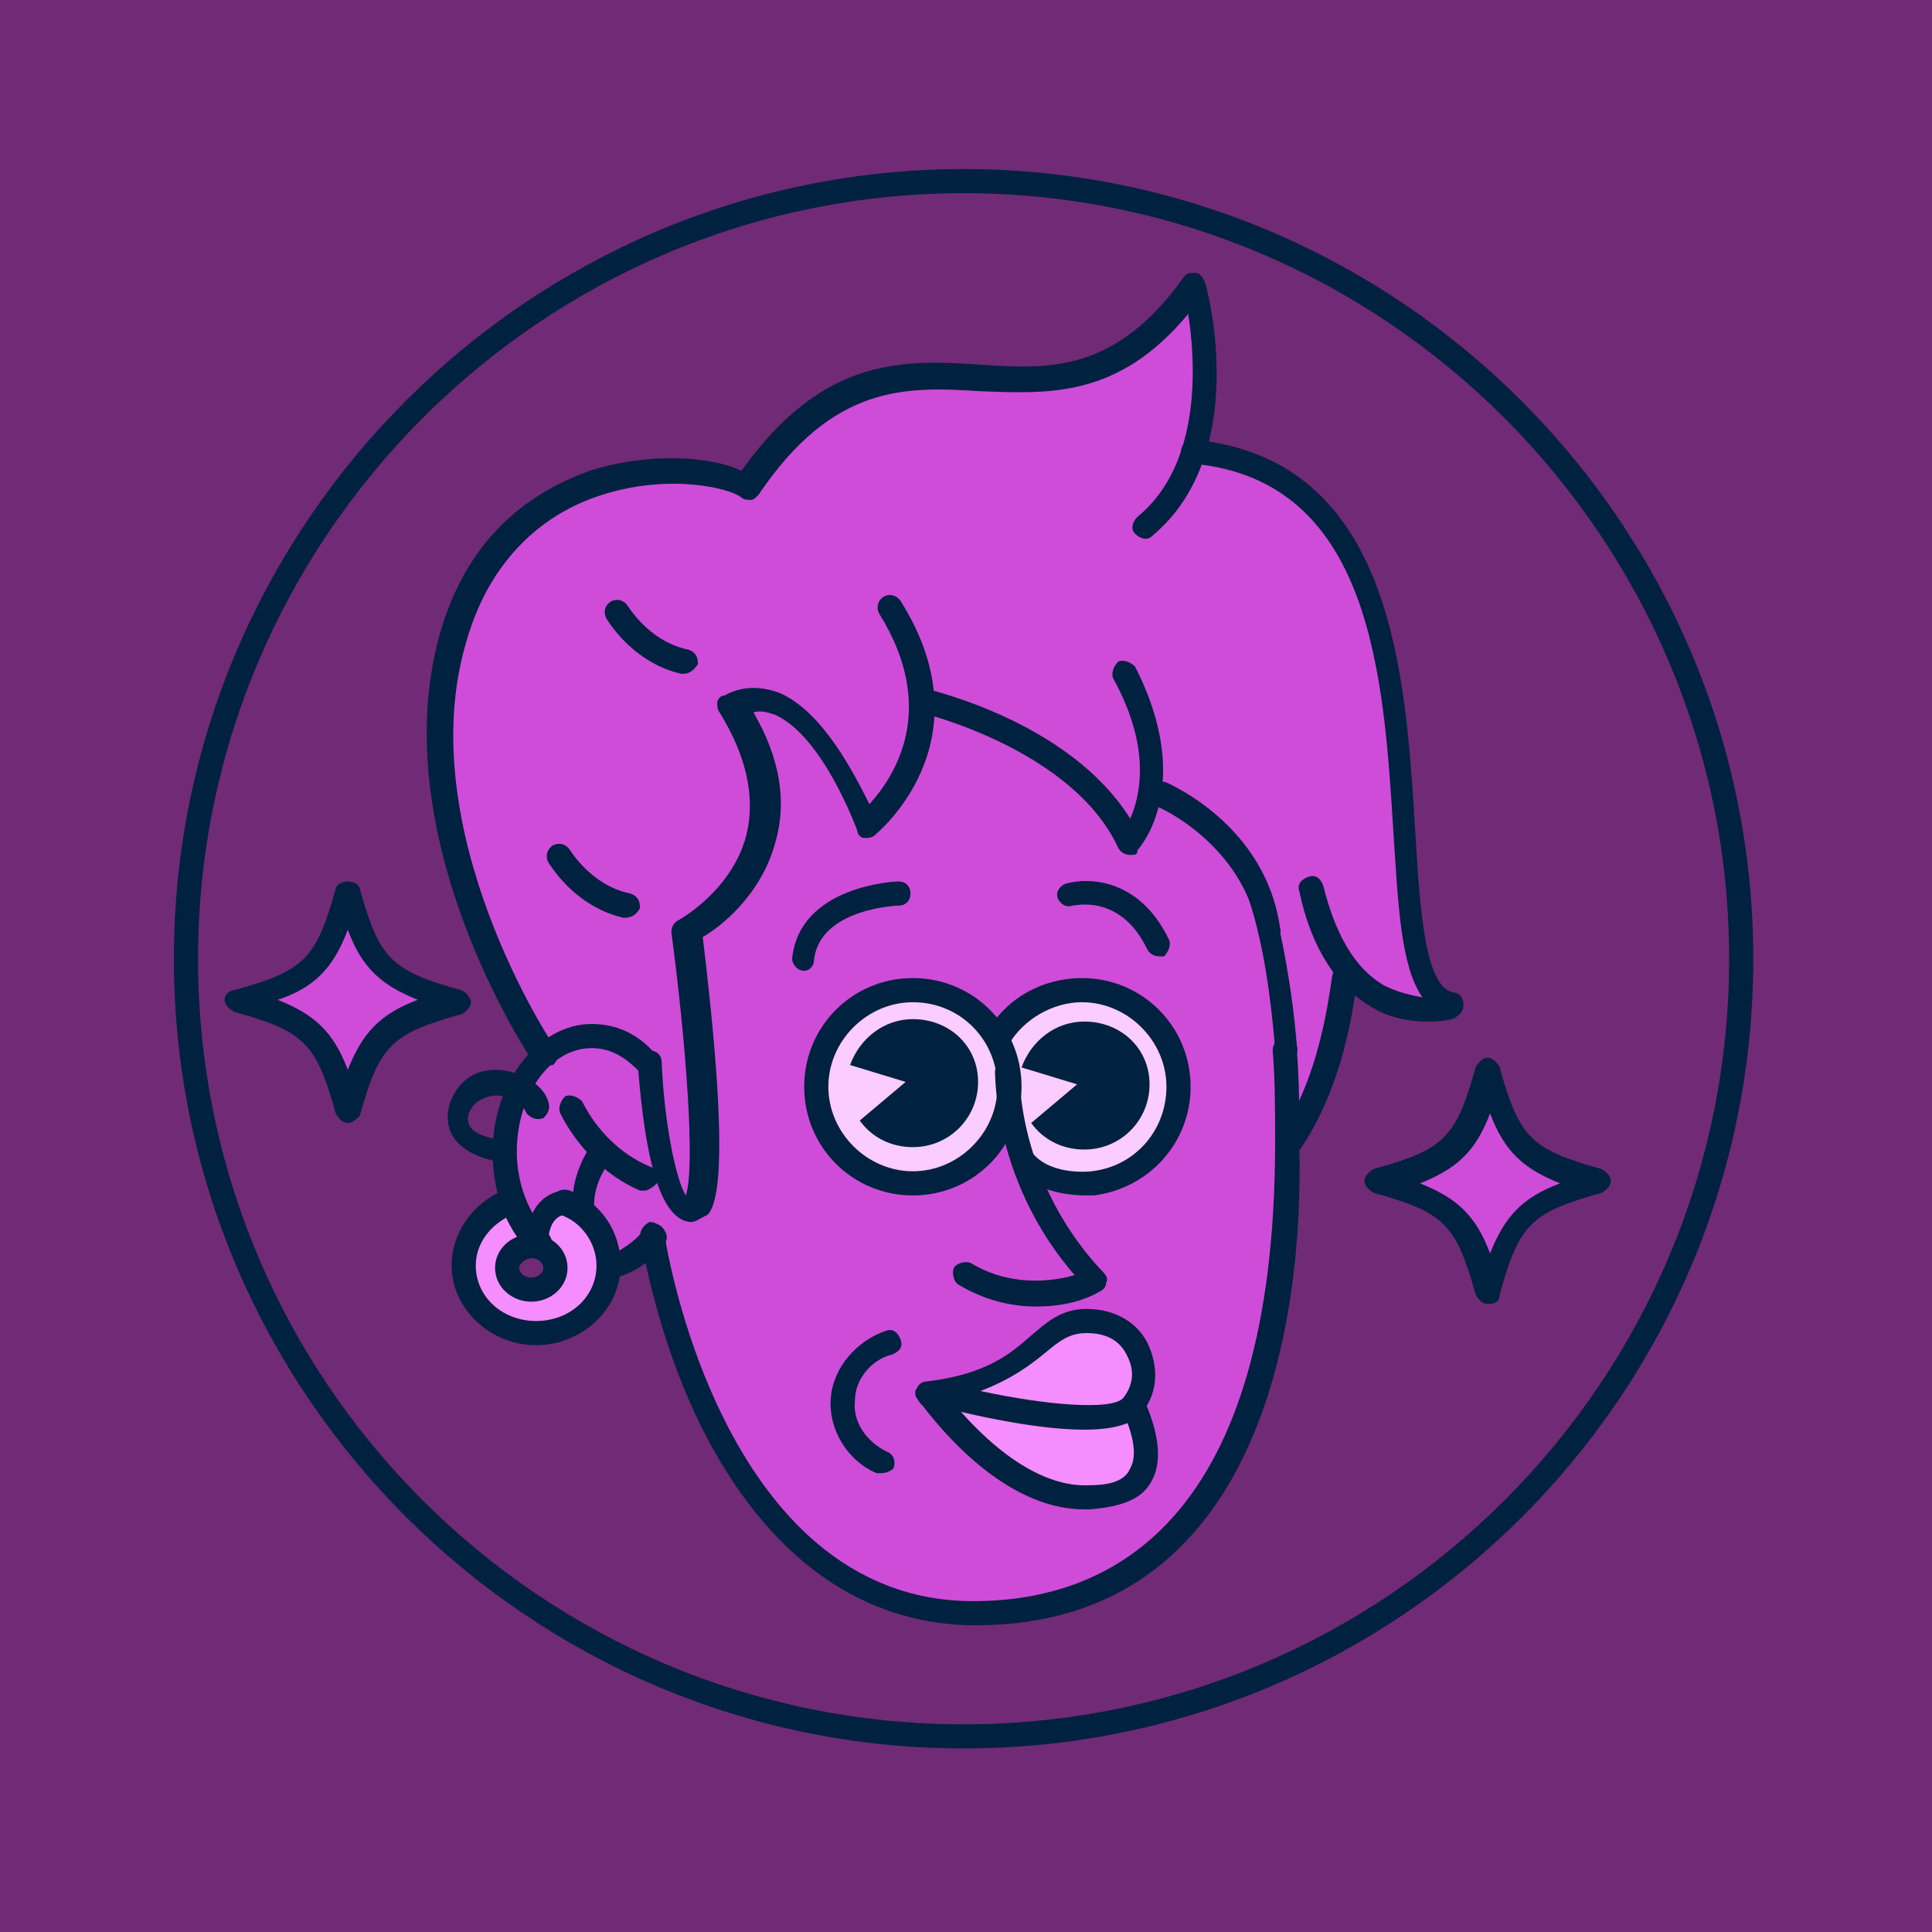<?xml version="1.0" encoding="utf-8"?>
<!-- Generator: Adobe Illustrator 26.5.0, SVG Export Plug-In . SVG Version: 6.00 Build 0)  -->
<svg version="1.1" id="Layer_1" xmlns="http://www.w3.org/2000/svg" xmlns:xlink="http://www.w3.org/1999/xlink" x="0px" y="0px"
	 viewBox="0 0 80 80" style="enable-background:new 0 0 80 80;" xml:space="preserve">
<style type="text/css">
	.st0{fill:#712A76;}
	.st1{fill:#CF4CD9;}
	.st2{fill:#002140;}
	.st3{fill:#F68DFE;}
	.st4{fill:#FBCCFF;}
</style>
<g>
	<rect class="st0" width="80" height="80"/>
</g>
<g>
	<path class="st1" d="M14.7,37c0,0-1.6,3.9-4.3,4.2c0,0,3.7,1.6,4,4c0,0,1.5-3.5,4.4-3.9C18.9,41.2,14.9,40.4,14.7,37L14.7,37z"/>
</g>
<g>
	<path class="st1" d="M61.7,44.8c0,0-1.6,3.9-4.3,4.2c0,0,3.7,1.6,4,4c0,0,1.5-3.5,4.4-3.9C65.9,49,62,48.2,61.7,44.8L61.7,44.8z"/>
</g>
<g>
	<path class="st2" d="M39.9,72.4c-18,0-32.7-14.7-32.7-32.7C7.2,21.7,21.9,7,39.9,7c18,0,32.7,14.7,32.7,32.7
		C72.6,57.8,57.9,72.4,39.9,72.4z M39.9,8C22.4,8,8.2,22.3,8.2,39.7c0,17.5,14.2,31.7,31.7,31.7s31.7-14.2,31.7-31.7
		C71.6,22.3,57.4,8,39.9,8z"/>
</g>
<g>
	<path class="st2" d="M61.6,54c-0.2,0-0.4-0.2-0.5-0.4c-0.8-2.9-1.3-3.4-4.2-4.2c-0.2-0.1-0.4-0.3-0.4-0.5s0.2-0.4,0.4-0.5
		c2.9-0.8,3.4-1.3,4.2-4.2c0.1-0.2,0.3-0.4,0.5-0.4l0,0c0.2,0,0.4,0.2,0.5,0.4c0.8,2.9,1.3,3.4,4.2,4.2c0.2,0.1,0.4,0.3,0.4,0.5
		s-0.2,0.4-0.4,0.5c-2.9,0.8-3.4,1.3-4.2,4.2C62.1,53.9,61.9,54,61.6,54z M58.8,49c1.5,0.6,2.3,1.3,2.9,2.9c0.6-1.5,1.3-2.3,2.9-2.9
		c-1.5-0.6-2.3-1.3-2.9-2.9C61.1,47.7,60.3,48.4,58.8,49z"/>
</g>
<g>
	<path class="st2" d="M14.4,46.5L14.4,46.5c-0.2,0-0.4-0.2-0.5-0.4c-0.8-2.9-1.3-3.4-4.2-4.2c-0.2-0.1-0.4-0.3-0.4-0.5
		S9.5,41,9.7,41c2.9-0.8,3.4-1.3,4.2-4.2c0.1-0.4,0.9-0.4,1,0c0.8,2.9,1.3,3.4,4.2,4.2c0.2,0.1,0.4,0.3,0.4,0.5s-0.2,0.4-0.4,0.5
		c-2.9,0.8-3.4,1.3-4.2,4.2C14.8,46.3,14.6,46.5,14.4,46.5z M11.5,41.4c1.5,0.6,2.3,1.3,2.9,2.9c0.6-1.5,1.3-2.3,2.9-2.9
		c-1.5-0.6-2.3-1.3-2.9-2.9C13.8,40.1,13,40.9,11.5,41.4z"/>
</g>
<g>
	<path class="st1" d="M38.1,66.5l-1.6-0.8c0,0-7.9-1.9-9.2-14.6c0,0-2.3,1.6-3.3,1.4c-1-0.1-3.4-2.2-3.1-4.8c0.3-2.6,1.6-4.2,2.7-5
		c1.1-0.8,5.8-14.5,5.8-14.5s1.2-2.3,8-1.7c6.8,0.6,14.8,6.1,15.4,7.6c0.7,1.5,0.9,11.9,0.9,11.9s0.9,16.1-9,19.9l-2.6,0.6
		L38.1,66.5L38.1,66.5z"/>
</g>
<g>
	<path class="st1" d="M26.9,44.1c0,0,0.5,6,1.6,5.9c1.1-0.1,0.2-8.8-0.1-11.4c0,0,5.3-3.4,1.8-9.4c0,0,0.6-0.5,1.6-0.1
		c1,0.4,3.5,3.5,3.7,5c0,0,2.6-1.2,2.5-5.2c0,0,7.6,2.2,8.7,6c0,0,1-0.9,1.1-2.2c0,0,3.1,1.9,3.5,2.5c0.4,0.6,1.5,4,1.5,4l0.6,7.7
		c0,0,2.3-2.5,2.3-6.6c0,0,2.1,1.7,4.2,1.3c0,0-1.6-1.1-1.8-5.9C58,31.1,58,18.9,49.3,19c0,0,1.2-4.9,0-6.9c0,0-2.5,3.1-4.4,3.4
		c-2,0.3-11-1.4-13.9,4.8c0,0-8.5-3.4-12.1,5.4c-2.7,7.9,3.6,17.9,3.6,17.9S25.5,42,26.9,44.1L26.9,44.1z"/>
</g>
<g>
	<path class="st3" d="M38.8,57.7c0,0,3-1.1,3.5-1.5c0.6-0.4,1.7-1.6,3-1.5c1.3,0.1,2.3,1.3,2.1,2.1c-0.1,0.8-0.6,1.6-0.6,1.6
		s1.1,1.8,0.4,2.7c-0.7,0.8-1.7,1.1-3,0.8C42.9,61.7,39,59.6,38.8,57.7L38.8,57.7z"/>
</g>
<g>
	<path class="st4" d="M37.9,49.2c2.3,0,4.2-1.9,4.2-4.2s-1.9-4.2-4.2-4.2s-4.2,1.9-4.2,4.2S35.6,49.2,37.9,49.2z"/>
</g>
<g>
	<path class="st4" d="M42,45.4l0.6,2.8c0,0,1.5,0.8,2.8,0.8c1.3-0.1,3.7-2,3.5-4.6c-0.1-2.5-2.5-3.5-4-3.5c-1.4,0-3.5,1.7-3.5,1.7
		l0.6,2.4"/>
</g>
<g>
	<path class="st3" d="M25.3,52.5c-0.1-0.8-1.1-2.3-1.1-2.3l-0.9-0.4l-1,1.4L21,49.7c0,0-1.5,1.1-1.6,2.3c-0.1,1.2,0.6,3.2,2.8,3.2
		C24.4,55.1,25.5,53.4,25.3,52.5L25.3,52.5z M22,53.4c-0.5,0-0.9-0.4-0.9-0.9c0-0.5,0.4-0.9,0.9-0.9c0.5,0,0.9,0.4,0.9,0.9
		C22.9,53,22.5,53.4,22,53.4z"/>
</g>
<g>
	<path class="st2" d="M37.8,42.2c-1.2,0-2.2,0.8-2.6,1.9l2.3,0.7l-1.9,1.6c0.5,0.7,1.3,1.1,2.2,1.1c1.5,0,2.7-1.2,2.7-2.7
		S39.3,42.2,37.8,42.2L37.8,42.2z"/>
</g>
<g>
	<path class="st2" d="M44.9,42.3c-1.2,0-2.2,0.8-2.6,1.9l2.3,0.7l-1.9,1.6c0.5,0.7,1.3,1.1,2.2,1.1c1.5,0,2.7-1.2,2.7-2.7
		S46.4,42.3,44.9,42.3L44.9,42.3z"/>
</g>
<g>
	<path class="st2" d="M53.3,43.9c-0.3,0-0.5-0.2-0.5-0.5c-0.2-2.3-0.5-4.4-1.1-6.2c-0.1-0.3,0.1-0.5,0.3-0.6
		c0.3-0.1,0.5,0.1,0.6,0.3c0.5,1.9,0.9,4,1.1,6.4C53.8,43.6,53.6,43.9,53.3,43.9C53.3,43.9,53.3,43.9,53.3,43.9z"/>
</g>
<g>
	<path class="st2" d="M40.4,67.3c-4.7,0-8.6-2.8-11.3-8.1c-2-4-2.5-7.8-2.6-8c0-0.3,0.2-0.5,0.4-0.6c0.3,0,0.5,0.2,0.6,0.4
		c0,0.2,2.3,15.3,12.8,15.3c5.7,0,12.5-3.3,12.5-19c0-1.3,0-2.6-0.1-3.8c0-0.3,0.2-0.5,0.5-0.5c0.3,0,0.5,0.2,0.5,0.5
		c0.1,1.2,0.1,2.5,0.1,3.9C54,54.7,52.2,67.3,40.4,67.3z"/>
</g>
<g>
	<path class="st2" d="M22.3,52c-0.1,0-0.3-0.1-0.4-0.2c-1-1-1.5-2.5-1.5-4.1c0-2.9,1.9-5.3,4.1-5.3c1,0,1.9,0.4,2.6,1.2
		c0.2,0.2,0.2,0.5,0,0.7c-0.2,0.2-0.5,0.2-0.7,0c-0.6-0.6-1.2-0.9-1.9-0.9c-1.7,0-3.1,1.9-3.1,4.3c0,1.3,0.5,2.6,1.3,3.4
		c0.2,0.2,0.2,0.5,0,0.7C22.5,51.9,22.4,52,22.3,52z"/>
</g>
<g>
	<path class="st2" d="M26.7,49.3c-0.1,0-0.1,0-0.2,0c-1.4-0.6-2.6-1.8-3.3-3.2c-0.1-0.2,0-0.5,0.2-0.7c0.2-0.1,0.5,0,0.7,0.2
		c0.6,1.2,1.6,2.2,2.8,2.7c0.3,0.1,0.4,0.4,0.3,0.7C27,49.2,26.8,49.3,26.7,49.3z"/>
</g>
<g>
	<path class="st2" d="M24.2,50.4c-0.3,0-0.5-0.2-0.5-0.5c0-0.8,0.2-1.5,0.6-2.2c0.2-0.2,0.5-0.3,0.7-0.1c0.2,0.2,0.3,0.5,0.1,0.7
		c-0.3,0.5-0.5,1-0.5,1.6C24.7,50.2,24.5,50.4,24.2,50.4C24.2,50.4,24.2,50.4,24.2,50.4z"/>
</g>
<g>
	<path class="st2" d="M37.8,49.5c-2.5,0-4.5-2-4.5-4.5s2-4.5,4.5-4.5s4.5,2,4.5,4.5S40.3,49.5,37.8,49.5z M37.8,41.5
		c-1.9,0-3.5,1.6-3.5,3.5s1.6,3.5,3.5,3.5s3.5-1.6,3.5-3.5S39.8,41.5,37.8,41.5z"/>
</g>
<g>
	<path class="st2" d="M45,49.5c-0.6,0-2-0.1-2.9-1c-0.2-0.2-0.2-0.5,0-0.7c0.2-0.2,0.5-0.2,0.7,0c0.8,0.9,2.4,0.7,2.4,0.7
		c1.8-0.2,3.1-1.7,3.1-3.5c0-1.9-1.6-3.5-3.5-3.5c-1.2,0-2.4,0.7-3,1.7c-0.1,0.2-0.4,0.3-0.7,0.2c-0.2-0.1-0.3-0.4-0.2-0.7
		c0.8-1.4,2.3-2.2,3.9-2.2c2.5,0,4.5,2,4.5,4.5c0,2.3-1.7,4.2-4,4.5C45.3,49.5,45.2,49.5,45,49.5z"/>
</g>
<g>
	<path class="st2" d="M33.3,40.2C33.2,40.2,33.2,40.2,33.3,40.2c-0.3,0-0.5-0.3-0.5-0.5c0.3-3,4.2-3.2,4.4-3.2
		c0.3,0,0.5,0.2,0.5,0.5c0,0.3-0.2,0.5-0.5,0.5c0,0-3.3,0.1-3.5,2.3C33.7,40,33.5,40.2,33.3,40.2z"/>
</g>
<g>
	<path class="st2" d="M48,39.6c-0.2,0-0.4-0.1-0.5-0.3c-1.1-2.3-3-1.8-3.1-1.8c-0.3,0.1-0.5-0.1-0.6-0.3c-0.1-0.3,0.1-0.5,0.3-0.6
		c1-0.3,3.1-0.2,4.3,2.3c0.1,0.2,0,0.5-0.2,0.7C48.2,39.6,48.1,39.6,48,39.6z"/>
</g>
<g>
	<path class="st2" d="M28.6,50.6C28.5,50.6,28.5,50.6,28.6,50.6c-1.6-0.1-2-4.2-2.2-6.6c0-0.3,0.2-0.5,0.5-0.5
		c0.3,0,0.5,0.2,0.5,0.5c0.1,2.5,0.6,4.9,1,5.5c0.4-1.2,0-6.4-0.6-10.9c0-0.2,0.1-0.4,0.3-0.5c0,0,2.2-1.2,2.8-3.5
		c0.4-1.6,0-3.3-1.1-5.1c-0.1-0.1-0.1-0.3-0.1-0.4s0.1-0.3,0.3-0.3c0.7-0.4,1.5-0.4,2.3-0.1c1.8,0.8,3.1,3.4,3.7,4.6
		c1-1.1,2.9-3.9,0.4-7.9c-0.1-0.2-0.1-0.5,0.2-0.7c0.2-0.1,0.5-0.1,0.7,0.2c3.7,5.9-1.1,9.7-1.1,9.7c-0.1,0.1-0.3,0.1-0.4,0.1
		c-0.2,0-0.3-0.2-0.3-0.3c0,0-1.4-3.9-3.4-4.8c-0.3-0.1-0.6-0.2-0.9-0.1c1.1,1.9,1.4,3.7,0.9,5.4c-0.6,2.2-2.3,3.5-3,3.9
		c0.4,3.4,1.2,10.5,0.2,11.5C28.9,50.5,28.8,50.6,28.6,50.6z"/>
</g>
<g>
	<path class="st2" d="M52.6,39c-0.2,0-0.5-0.2-0.5-0.4c-0.6-3.6-4.1-5.2-4.2-5.2c-0.3-0.1-0.4-0.4-0.3-0.7c0.1-0.3,0.4-0.4,0.7-0.3
		c0.2,0.1,4.1,1.8,4.7,6C53.1,38.7,52.9,38.9,52.6,39C52.6,39,52.6,39,52.6,39z"/>
</g>
<g>
	<path class="st2" d="M28.3,27.9c0,0-0.1,0-0.1,0c-1.3-0.3-2.4-1.2-3.1-2.3c-0.1-0.2-0.1-0.5,0.2-0.7c0.2-0.1,0.5-0.1,0.7,0.2
		c0.6,0.9,1.5,1.6,2.5,1.8c0.3,0.1,0.4,0.3,0.4,0.6C28.7,27.8,28.5,27.9,28.3,27.9z"/>
</g>
<g>
	<path class="st2" d="M25.9,38c0,0-0.1,0-0.1,0c-1.3-0.3-2.4-1.2-3.1-2.3c-0.1-0.2-0.1-0.5,0.2-0.7c0.2-0.1,0.5-0.1,0.7,0.2
		c0.6,0.9,1.5,1.6,2.5,1.8c0.3,0.1,0.4,0.3,0.4,0.6C26.4,37.8,26.2,38,25.9,38z"/>
</g>
<g>
	<path class="st2" d="M20.7,48.1c0,0-0.1,0-0.1,0c-0.5-0.1-1.7-0.4-2-1.4c-0.2-0.7,0.1-1.5,0.7-2c0.5-0.4,1.2-0.5,1.9-0.3
		c0.7,0.2,1.3,0.6,1.5,1.2c0.1,0.3,0,0.5-0.2,0.7c-0.3,0.1-0.5,0-0.7-0.2c-0.1-0.3-0.5-0.6-0.9-0.7c-0.4-0.1-0.8,0-1.1,0.2
		c-0.3,0.2-0.5,0.6-0.4,0.9c0.1,0.4,0.7,0.6,1.3,0.7c0.3,0.1,0.4,0.3,0.4,0.6C21.1,47.9,20.9,48.1,20.7,48.1z"/>
</g>
<g>
	<path class="st2" d="M42.9,54.1c-1.1,0-2.2-0.3-3.2-0.9c-0.2-0.1-0.3-0.5-0.2-0.7c0.1-0.2,0.5-0.3,0.7-0.2c1.3,0.8,2.9,0.9,4.3,0.5
		c-2-2.3-3.2-5.3-3.3-8.4c0-0.3,0.2-0.5,0.5-0.5c0.3,0,0.5,0.2,0.5,0.5c0.1,3.1,1.4,6.1,3.5,8.3c0.1,0.1,0.2,0.3,0.1,0.4
		c0,0.2-0.1,0.3-0.3,0.4C44.8,53.9,43.9,54.1,42.9,54.1z"/>
</g>
<g>
	<path class="st2" d="M36.5,61c-0.1,0-0.1,0-0.2,0c-1.2-0.5-2-1.8-1.9-3.1c0.1-1.3,1.1-2.4,2.3-2.8c0.3-0.1,0.5,0.1,0.6,0.4
		c0.1,0.3-0.1,0.5-0.4,0.6c-0.8,0.2-1.5,1-1.5,1.9c-0.1,0.9,0.5,1.7,1.3,2.1c0.3,0.1,0.4,0.4,0.3,0.7C36.9,60.9,36.7,61,36.5,61z"/>
</g>
<g>
	<path class="st2" d="M44.9,59.2c-2.3,0-5.4-0.8-6.6-1.1c-0.2,0-0.4-0.2-0.4-0.4c0,0,0,0,0,0c0,0,0-0.1,0-0.1
		c0.1-0.2,0.2-0.4,0.5-0.4c2.5-0.3,3.5-1.2,4.3-1.9c0.6-0.5,1.2-1.1,2.3-1.1c1.2,0,2.2,0.6,2.6,1.6c0.4,1,0.3,2-0.4,2.8
		C46.8,59,46,59.2,44.9,59.2z M40.6,57.6c2.8,0.6,5.4,0.8,5.9,0.3c0.4-0.5,0.5-1.1,0.2-1.7c-0.3-0.7-0.9-1-1.7-1
		c-0.7,0-1.1,0.3-1.7,0.8C42.7,56.5,41.9,57.1,40.6,57.6z"/>
</g>
<g>
	<path class="st2" d="M44.9,62.5c-2.9,0-5.4-2.6-6.7-4.3c0,0-0.1-0.1-0.1-0.1c-0.3-0.4-0.1-0.7,0.1-0.8c0.2-0.1,0.5-0.2,0.8,0.2
		c2,2.6,4.2,4.1,6.1,4c0.9,0,1.5-0.2,1.7-0.7c0.4-0.7-0.1-1.9-0.3-2.3c-0.1-0.2,0-0.5,0.2-0.7c0.2-0.1,0.5,0,0.7,0.2
		c0,0.1,1,2,0.3,3.3c-0.4,0.8-1.3,1.1-2.6,1.2C44.9,62.5,44.9,62.5,44.9,62.5z"/>
</g>
<g>
	<path class="st2" d="M22.2,55.7c-1.9,0-3.5-1.5-3.5-3.3c0-1.3,0.8-2.5,2.1-3.1c0.3-0.1,0.5,0,0.7,0.3c0.1,0.3,0,0.5-0.3,0.7
		c-0.9,0.4-1.5,1.2-1.5,2.1c0,1.3,1.1,2.3,2.5,2.3s2.5-1,2.5-2.3c0-0.9-0.6-1.8-1.5-2.1c-0.3-0.1-0.4-0.4-0.3-0.7
		c0.1-0.3,0.4-0.4,0.7-0.3c1.3,0.5,2.1,1.7,2.1,3.1C25.7,54.2,24.1,55.7,22.2,55.7z"/>
</g>
<g>
	<path class="st2" d="M22,53.9c-0.8,0-1.5-0.6-1.5-1.4s0.7-1.4,1.5-1.4s1.5,0.6,1.5,1.4S22.8,53.9,22,53.9z M22,52.1
		c-0.2,0-0.5,0.2-0.5,0.4s0.2,0.4,0.5,0.4s0.5-0.2,0.5-0.4S22.3,52.1,22,52.1z"/>
</g>
<g>
	<path class="st2" d="M25.4,52.9c-0.2,0-0.4-0.1-0.5-0.3c-0.1-0.3,0.1-0.5,0.3-0.6c0.5-0.2,1.1-0.6,1.5-1.1c0.2-0.2,0.5-0.3,0.7-0.1
		c0.2,0.2,0.3,0.5,0.1,0.7c-0.5,0.7-1.2,1.2-2,1.4C25.5,52.8,25.4,52.9,25.4,52.9z"/>
</g>
<g>
	<path class="st2" d="M22.3,52c-0.3,0-0.5-0.2-0.5-0.5c0-1.7,1-2.2,1.6-2.2c0.3,0,0.5,0.2,0.5,0.5c0,0.3-0.2,0.5-0.5,0.5
		c-0.1,0-0.7,0.1-0.7,1.2C22.8,51.8,22.5,52,22.3,52C22.3,52,22.3,52,22.3,52z"/>
</g>
<g>
	<path class="st2" d="M46.8,35.4C46.8,35.4,46.8,35.4,46.8,35.4c-0.2,0-0.4-0.1-0.5-0.3c-1.9-4.1-8.2-5.6-8.2-5.6
		c-0.3-0.1-0.4-0.3-0.4-0.6c0.1-0.3,0.3-0.4,0.6-0.4c0.3,0.1,6,1.4,8.5,5.4c0.4-0.9,0.9-2.9-0.7-5.8c-0.1-0.2,0-0.5,0.2-0.7
		c0.2-0.1,0.5,0,0.7,0.2c2.5,4.9,0.2,7.5,0.1,7.6C47.1,35.4,47,35.4,46.8,35.4z"/>
</g>
<g>
	<path class="st2" d="M22.5,44.2c-0.2,0-0.3-0.1-0.4-0.2c-0.3-0.4-6.2-9.4-3.9-17.7c1.2-4.3,4-6,6.2-6.8c2.5-0.8,5.1-0.6,6.3,0
		c3.4-4.8,6.8-4.6,9.9-4.4c2.9,0.2,5.6,0.3,8.4-3.6c0.1-0.2,0.3-0.2,0.5-0.2c0.2,0,0.3,0.2,0.4,0.4c0.1,0.3,1.9,7.1-2.2,10.5
		c-0.2,0.2-0.5,0.1-0.7-0.1c-0.2-0.2-0.1-0.5,0.1-0.7c2.7-2.2,2.4-6.5,2.1-8.4c-2.9,3.5-5.8,3.3-8.6,3.2c-3.1-0.2-6.1-0.3-9.2,4.3
		c-0.1,0.1-0.2,0.2-0.3,0.2c-0.1,0-0.3,0-0.4-0.1c-0.5-0.4-3-1-5.8-0.1c-1.9,0.6-4.5,2.2-5.6,6.1C17,34.4,22.9,43.3,23,43.4
		c0.2,0.2,0.1,0.5-0.1,0.7C22.7,44.1,22.6,44.2,22.5,44.2z"/>
</g>
<g>
	<path class="st2" d="M59.1,42.3c-0.6,0-1.5-0.1-2.3-0.6c-1.4-0.8-2.5-2.4-3-4.8c-0.1-0.3,0.1-0.5,0.4-0.6c0.3-0.1,0.5,0.1,0.6,0.4
		c0.5,2,1.3,3.4,2.5,4.1c0.6,0.3,1.1,0.4,1.6,0.5c-0.9-1.3-1-3.8-1.2-6.8c-0.4-6.5-0.9-14.6-8.3-15.3c-0.3,0-0.5-0.3-0.5-0.5
		c0-0.3,0.3-0.5,0.5-0.5c8.3,0.8,8.8,9.7,9.2,16.2c0.2,3.3,0.4,6.5,1.6,6.7c0.2,0,0.4,0.2,0.4,0.5c0,0.2-0.1,0.4-0.3,0.5
		C60.3,42.2,59.8,42.3,59.1,42.3z"/>
</g>
<g>
	<path class="st2" d="M53.5,47.7c-0.1,0-0.2,0-0.3-0.1C53,47.5,52.9,47.2,53,47c1.9-2.8,2.1-6.7,2.2-6.7c0-0.3,0.3-0.5,0.5-0.5
		c0.3,0,0.5,0.3,0.5,0.5c0,0.2-0.3,4.2-2.3,7.2C53.8,47.7,53.6,47.7,53.5,47.7z"/>
</g>
</svg>
